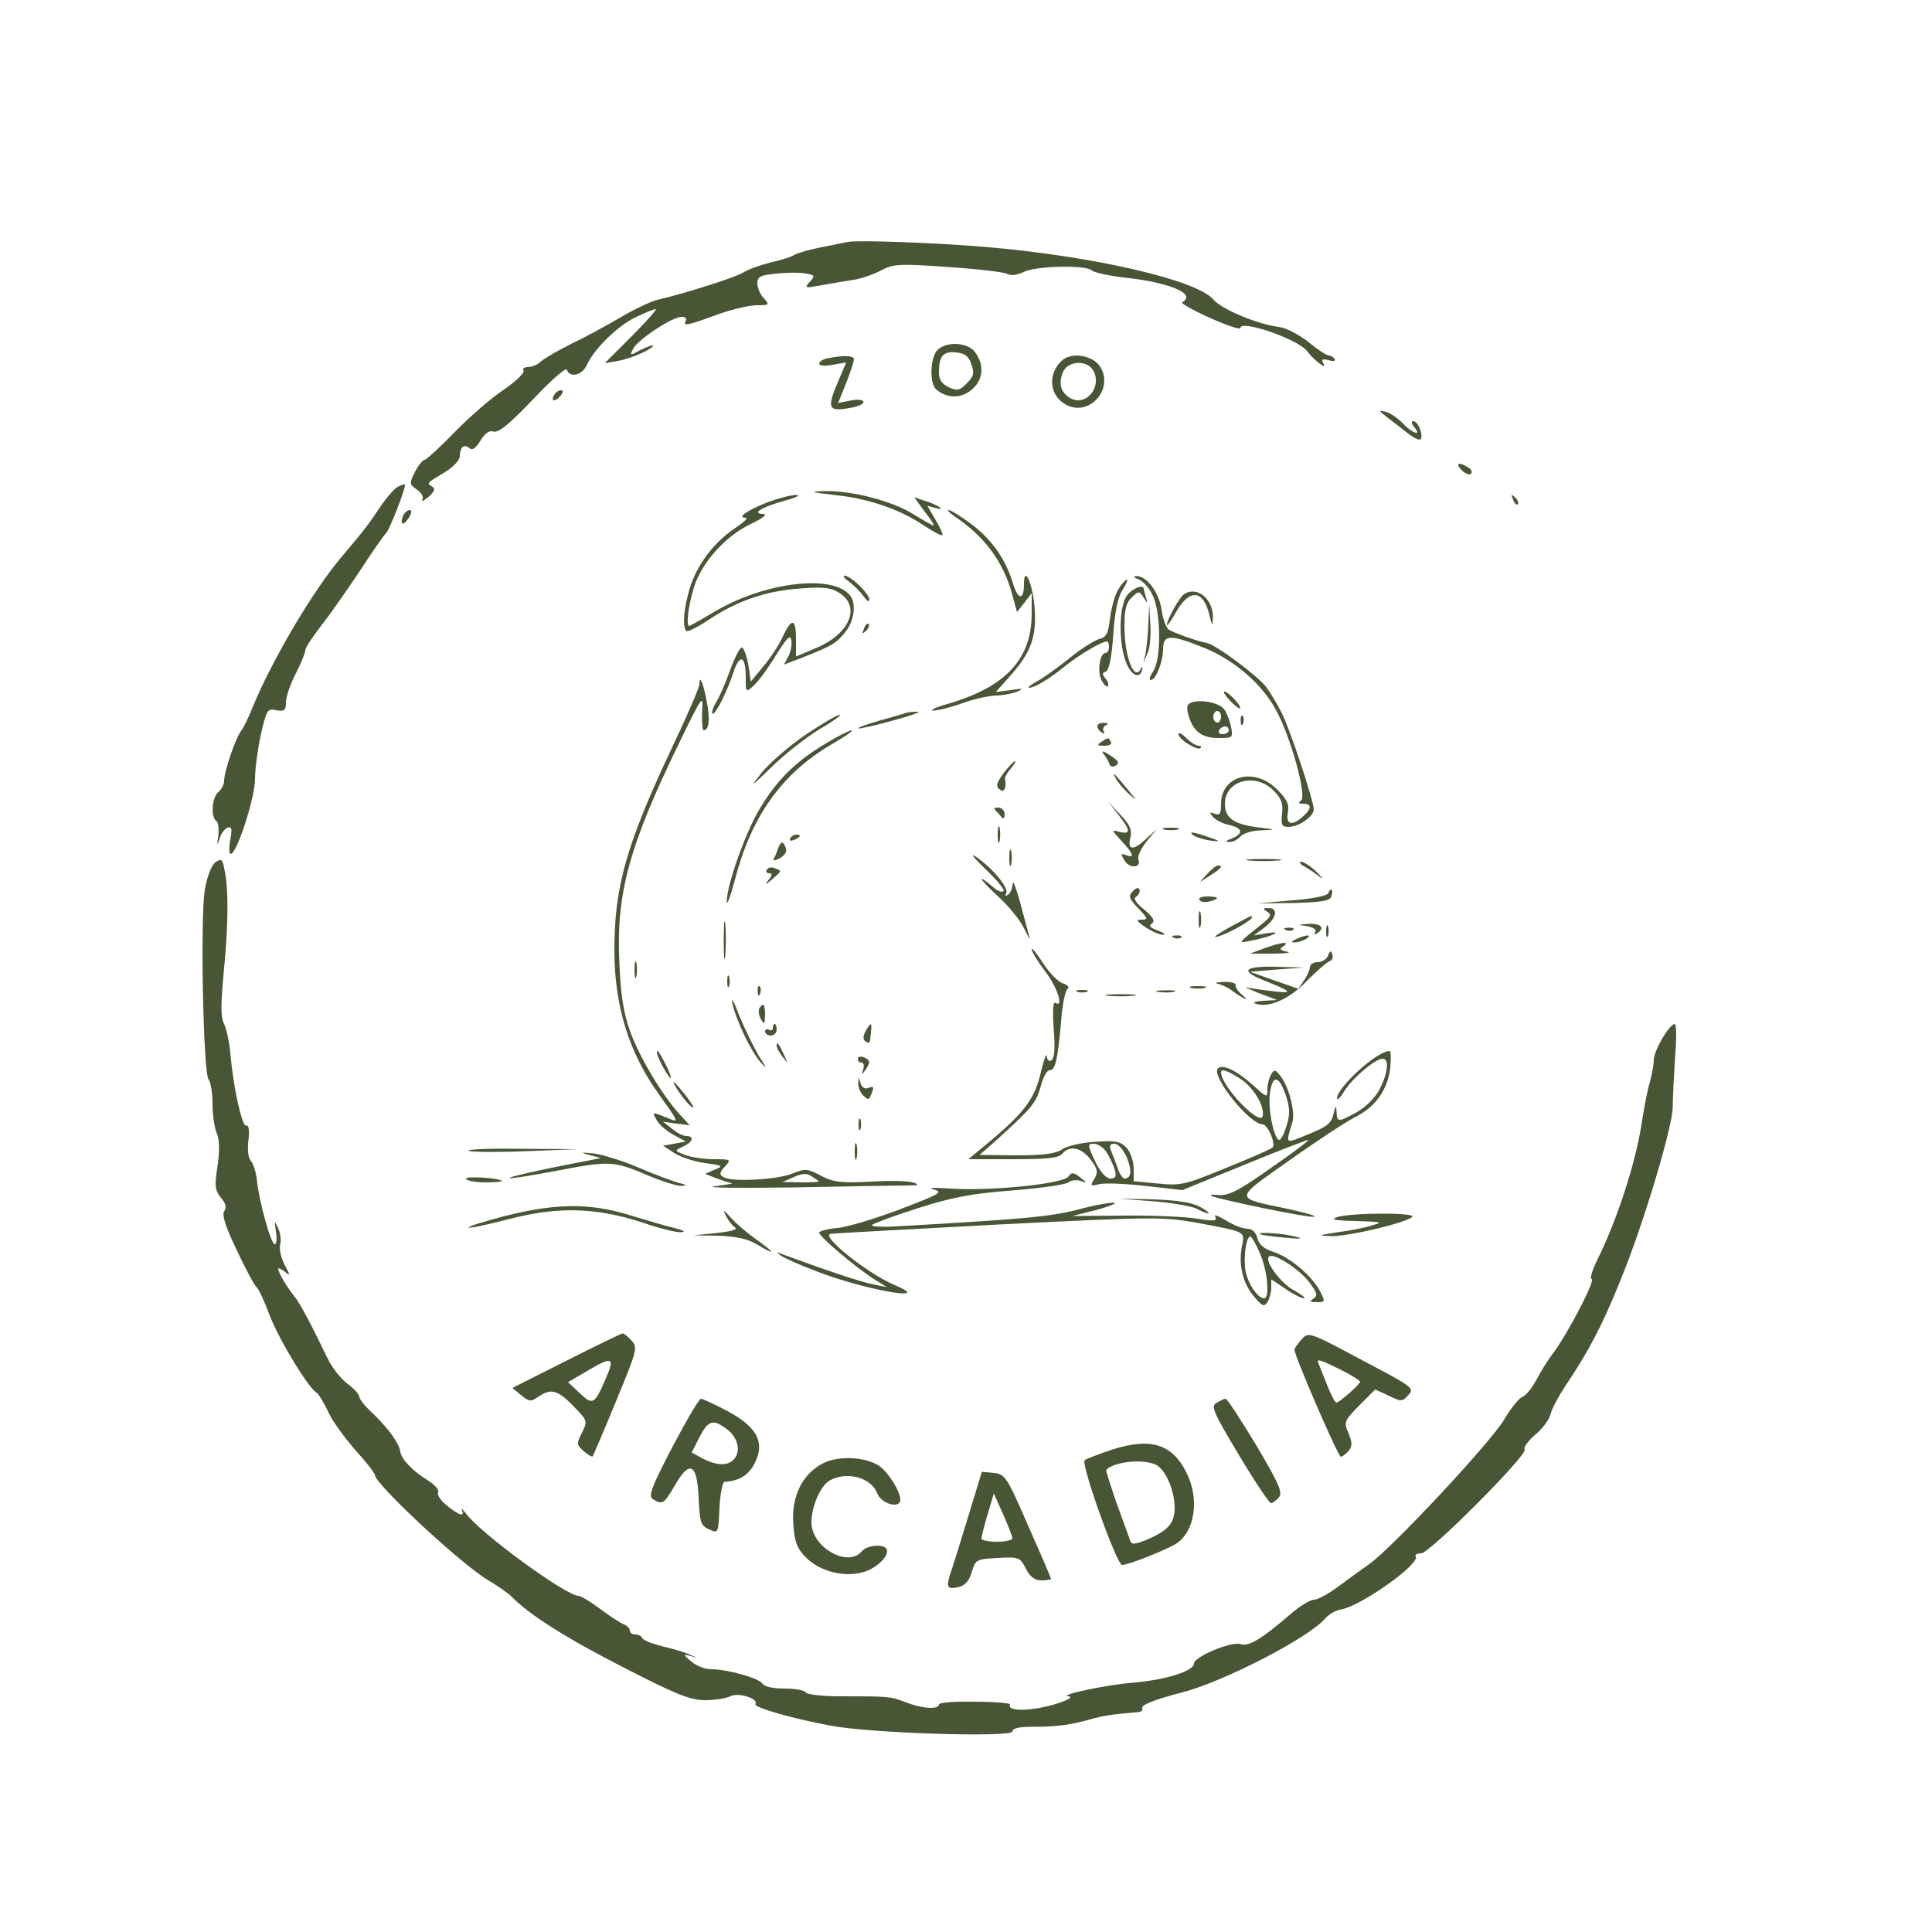 <?xml version="1.0" standalone="no"?>
<!DOCTYPE svg PUBLIC "-//W3C//DTD SVG 20010904//EN"
 "http://www.w3.org/TR/2001/REC-SVG-20010904/DTD/svg10.dtd">
<svg version="1.0" xmlns="http://www.w3.org/2000/svg"
 width="500pt" height="500pt" viewBox="0 0 500 500"
 preserveAspectRatio="xMidYMid meet">

<g transform="translate(0,500) scale(0.1,-0.1)"
fill="#495635" stroke="none">

<path d="M2195 4374 c-11 -2 -45 -9 -75 -15 -30 -6 -59 -15 -65 -19 -5 -4 -32
-13 -60 -19 -27 -7 -59 -18 -71 -26 -20 -13 -154 -55 -219 -70 -16 -3 -59 -23
-95 -44 -36 -21 -94 -53 -130 -70 -36 -18 -72 -39 -81 -47 -8 -8 -23 -14 -33
-14 -9 0 -15 -4 -11 -9 3 -6 -20 -28 -52 -50 -32 -21 -89 -71 -127 -110 -38
-39 -73 -71 -77 -71 -5 0 -16 -14 -25 -31 -15 -30 -15 -32 5 -46 12 -8 18 -20
14 -26 -3 -7 3 -3 16 7 16 14 18 22 9 27 -14 9 -15 8 35 38 20 12 37 31 37 40
0 24 11 33 25 21 8 -6 16 0 28 19 12 20 23 28 35 24 13 -3 42 21 102 84 47 50
85 83 87 76 8 -22 39 -14 51 11 19 43 81 103 127 125 25 12 48 21 52 21 4 0
-24 -32 -62 -70 l-70 -70 35 6 c36 7 90 31 90 40 0 2 -14 -3 -31 -11 -29 -16
-30 -16 -20 3 13 24 101 82 125 82 9 0 14 -4 11 -10 -9 -15 3 -13 79 15 38 14
85 25 104 25 33 0 34 1 19 18 -10 10 -17 28 -17 39 0 17 8 21 50 25 28 3 62 3
76 0 23 -4 24 -6 9 -22 -14 -16 -12 -16 32 -8 27 5 64 11 83 14 19 3 51 14 70
24 32 17 47 18 173 9 76 -5 145 -13 154 -18 10 -5 25 -3 42 5 31 16 162 19
177 4 6 -6 50 -15 98 -20 84 -10 146 -31 146 -49 0 -5 -5 -11 -10 -13 -6 -2
25 -20 70 -40 44 -20 80 -32 80 -27 0 23 150 -29 173 -60 17 -23 54 -51 42
-32 -6 11 -3 13 13 9 12 -4 20 -2 16 3 -3 5 -10 9 -15 9 -6 0 -30 16 -53 35
-24 19 -58 37 -77 39 -56 7 -148 46 -169 71 -42 50 -308 112 -590 136 -132 11
-329 18 -355 13z"/>
<path d="M2426 4094 c-19 -19 -21 -87 -3 -102 27 -23 62 -24 90 -2 31 25 36
63 11 98 -18 26 -74 30 -98 6z m88 -37 c8 -23 6 -31 -12 -49 -18 -19 -25 -20
-47 -10 -17 8 -25 20 -25 36 0 45 10 57 44 54 23 -2 33 -10 40 -31z"/>
<path d="M2143 4073 c-13 -2 -23 -9 -23 -14 0 -6 14 -7 35 -3 l35 6 -20 -47
c-32 -75 -28 -82 39 -69 17 4 28 10 25 15 -2 5 -18 6 -35 2 l-30 -6 21 52 c11
28 20 56 20 61 0 10 -26 11 -67 3z"/>
<path d="M2746 4065 c-38 -38 -28 -97 21 -116 57 -22 113 45 82 99 -18 33 -77
43 -103 17z m84 -25 c22 -42 -19 -92 -59 -71 -25 14 -32 36 -21 66 12 32 64
35 80 5z"/>
<path d="M1435 3979 c-11 -17 1 -21 15 -4 8 9 8 15 2 15 -6 0 -14 -5 -17 -11z"/>
<path d="M3590 3920 c14 -11 38 -29 53 -41 15 -12 30 -19 33 -16 9 9 -6 47
-18 47 -6 0 -6 -6 2 -15 21 -25 -5 -17 -29 9 -13 13 -32 27 -44 30 -20 5 -20
4 3 -14z"/>
<path d="M3783 3783 c9 -9 20 -13 24 -9 4 4 1 11 -7 16 -25 16 -35 11 -17 -7z"/>
<path d="M1029 3740 c-9 -5 -29 -28 -45 -52 -35 -52 -41 -59 -99 -128 -75 -88
-182 -270 -231 -390 -10 -25 -23 -52 -29 -60 -15 -18 -45 -107 -45 -131 0 -9
-7 -22 -15 -29 -17 -14 -20 -65 -5 -75 5 -3 7 -20 5 -38 -4 -25 -3 -27 3 -8 4
14 14 27 21 29 11 4 12 -4 7 -32 -4 -20 -3 -36 1 -36 16 0 63 146 63 194 0 26
7 78 15 115 15 64 17 68 40 63 21 -4 25 0 25 20 0 14 11 47 25 74 14 27 25 54
25 61 0 6 18 34 40 62 22 28 67 92 101 143 33 51 64 95 68 98 8 6 53 121 49
126 -2 1 -10 -1 -19 -6z"/>
<path d="M2160 3719 c87 -9 169 -37 231 -79 24 -16 45 -27 48 -25 2 2 -6 20
-18 40 l-21 36 22 -6 c31 -8 2 10 -32 20 l-24 8 27 -37 c16 -20 26 -36 23 -36
-3 0 -26 13 -52 29 -53 34 -160 62 -231 60 -40 -1 -35 -3 27 -10z"/>
<path d="M1986 3700 c-53 -21 -80 -40 -56 -40 7 0 -5 -12 -28 -27 -56 -38 -99
-96 -117 -156 -16 -53 -19 -99 -9 -110 3 -3 30 10 58 29 75 50 150 75 237 81
61 5 81 2 102 -12 56 -36 25 -107 -63 -143 l-50 -21 0 45 c0 54 -11 56 -34 7
-9 -21 -32 -56 -50 -77 l-33 -40 -6 42 c-4 22 -11 43 -16 46 -5 3 -18 -22 -31
-57 -12 -34 -29 -73 -37 -85 -8 -13 -12 -26 -9 -29 6 -6 39 59 55 110 16 46
31 39 31 -15 0 -41 0 -41 21 -22 11 10 37 45 57 78 30 48 38 55 40 38 2 -11
-2 -30 -8 -41 l-11 -21 52 20 c73 29 85 36 108 66 21 27 27 69 13 90 -40 60
-224 39 -356 -41 -32 -19 -60 -35 -62 -35 -9 0 -3 50 11 97 19 65 81 135 148
167 30 14 44 25 33 26 -33 0 -5 18 54 34 30 8 44 15 30 15 -14 0 -47 -9 -74
-19z"/>
<path d="M3916 3707 c3 -10 9 -15 12 -12 3 3 0 11 -7 18 -10 9 -11 8 -5 -6z"/>
<path d="M1043 3665 c-9 -24 1 -27 15 -5 8 13 8 20 2 20 -6 0 -13 -7 -17 -15z"/>
<path d="M2470 3664 c79 -53 127 -118 150 -204 l12 -44 19 24 19 25 0 -53 c0
-117 -66 -189 -215 -233 -33 -9 -51 -18 -40 -18 11 0 45 8 75 19 30 11 71 20
90 20 19 1 44 6 55 11 15 7 10 8 -19 3 l-39 -5 41 46 c52 59 66 102 59 178 -6
61 -27 105 -27 55 0 -43 -16 -41 -29 4 -19 62 -56 114 -109 153 -26 19 -51 35
-57 35 -5 0 2 -7 15 -16z"/>
<path d="M2197 3495 c12 -9 29 -26 38 -38 8 -12 15 -16 15 -9 0 15 -48 62 -64
62 -6 0 -1 -7 11 -15z"/>
<path d="M2948 3500 c13 -6 29 -25 37 -45 20 -47 20 -164 -1 -193 -8 -12 -11
-22 -6 -22 13 0 32 47 32 80 0 38 18 39 105 4 78 -31 151 -94 187 -161 39 -71
81 -225 65 -235 -8 -5 -7 -8 6 -8 22 0 22 -13 -1 -33 -28 -26 -45 -21 -39 10
4 21 -2 34 -28 60 -59 59 -145 36 -145 -38 0 -25 -3 -30 -16 -25 -14 5 -15 4
-5 -8 7 -8 26 -18 42 -21 35 -8 38 -22 7 -35 -16 -6 -18 -9 -7 -9 9 -1 22 6
29 14 7 8 31 16 54 16 40 2 40 2 -10 8 -61 8 -84 24 -84 61 0 60 79 82 126 34
20 -20 25 -33 22 -60 -3 -29 -1 -34 17 -34 26 0 65 27 65 45 0 22 -61 207 -83
250 -11 22 -29 52 -40 67 -21 28 -132 111 -154 114 -23 4 -88 27 -99 35 -6 5
-15 28 -18 52 -7 45 -39 87 -65 86 -10 0 -7 -4 7 -9z"/>
<path d="M2895 3476 c-9 -13 -18 -46 -22 -74 -5 -42 -9 -51 -29 -56 -13 -4
-48 -26 -77 -50 -30 -24 -67 -51 -83 -59 -16 -9 -25 -16 -21 -17 14 0 50 21
92 55 37 30 96 65 110 65 3 0 5 -7 5 -15 0 -8 -4 -15 -9 -15 -15 0 -22 -49
-10 -71 6 -11 13 -18 16 -15 3 3 1 12 -6 20 -9 11 -9 15 1 18 8 3 15 36 19 94
4 60 12 99 24 117 9 15 15 27 11 27 -3 0 -13 -11 -21 -24z"/>
<path d="M2916 3458 c-21 -29 -21 -127 -1 -174 14 -34 36 -42 41 -16 1 7 0 8
-3 2 -17 -36 -43 29 -43 110 0 43 5 61 19 74 18 17 20 17 31 -1 11 -17 11 -17
6 0 -3 10 -6 21 -6 23 0 13 -31 1 -44 -18z"/>
<path d="M3064 3462 c-12 -8 -44 -66 -44 -79 0 -4 11 10 23 32 35 62 71 60 87
-7 7 -28 8 -29 9 -8 2 49 -41 85 -75 62z"/>
<path d="M2972 3385 c-1 -27 -5 -61 -7 -75 l-6 -25 11 25 c6 13 9 47 7 75 l-3
50 -2 -50z"/>
<path d="M2236 3373 c-6 -14 -5 -15 5 -6 7 7 10 15 7 18 -3 3 -9 -2 -12 -12z"/>
<path d="M1810 3229 c0 -8 -31 -80 -69 -160 -120 -254 -151 -363 -151 -528 0
-143 37 -263 113 -370 49 -68 53 -75 36 -69 -54 22 -52 22 -40 0 6 -12 26 -29
44 -39 l32 -17 -30 -6 -29 -5 29 -19 c15 -10 51 -22 79 -26 47 -6 49 -8 26
-17 l-25 -11 28 -11 c16 -6 34 -12 40 -13 7 -1 -13 -4 -43 -8 -30 -4 62 -5
205 -3 143 3 276 5 295 5 27 0 30 2 15 7 -11 5 -61 6 -110 3 -77 -4 -97 -2
-130 15 -35 19 -42 19 -74 6 -38 -16 -159 -23 -179 -9 -11 6 -10 12 4 27 17
18 16 19 -29 19 -25 0 -58 5 -74 11 -28 11 -28 11 -5 22 25 11 30 27 8 27 -8
0 -24 8 -37 19 l-23 18 35 -5 34 -4 -26 28 c-45 49 -106 151 -129 217 -16 44
-24 95 -27 173 -9 182 25 305 156 574 60 123 61 124 58 78 -1 -27 1 -48 4 -48
14 0 17 28 8 75 -9 48 -19 71 -19 44z m309 -1286 c2 -2 -18 -3 -45 -3 l-49 1
30 13 c22 10 34 10 45 2 8 -5 17 -12 19 -13z"/>
<path d="M3183 3187 c12 -13 24 -22 26 -20 6 4 -30 43 -40 43 -5 0 2 -10 14
-23z"/>
<path d="M3087 3183 c-15 -4 -17 -11 -12 -31 11 -43 34 -62 77 -62 39 0 40 0
33 33 -4 17 -12 37 -19 44 -14 14 -55 23 -79 16z m73 -38 c0 -8 -4 -15 -10
-15 -5 0 -10 7 -10 15 0 8 5 15 10 15 6 0 10 -7 10 -15z m20 -35 c0 -5 -7 -10
-16 -10 -8 0 -12 5 -9 10 3 6 10 10 16 10 5 0 9 -4 9 -10z"/>
<path d="M2345 3155 c-5 -2 -36 -11 -69 -20 -32 -9 -57 -18 -55 -20 2 -2 42 7
89 20 47 13 76 23 65 23 -11 0 -24 -1 -30 -3z"/>
<path d="M2084 3098 c-42 -29 -93 -73 -113 -98 -32 -40 -29 -38 26 15 33 33
90 77 124 98 35 20 58 37 52 37 -7 0 -47 -24 -89 -52z"/>
<path d="M3211 3134 c0 -11 3 -14 6 -6 3 7 2 16 -1 19 -3 4 -6 -2 -5 -13z"/>
<path d="M2840 3121 c0 -6 5 -13 12 -17 6 -4 8 -3 4 4 -3 5 0 13 6 15 8 3 6 6
-4 6 -10 1 -18 -3 -18 -8z"/>
<path d="M2134 3074 c-75 -45 -124 -93 -169 -169 -37 -62 -85 -199 -84 -238 0
-12 9 12 20 53 43 166 120 276 250 353 35 20 59 37 53 37 -6 0 -37 -16 -70
-36z"/>
<path d="M3050 3100 c0 -13 49 -44 57 -36 3 3 1 6 -5 6 -7 0 -21 9 -32 20 -11
11 -20 16 -20 10z"/>
<path d="M2850 3080 c-12 -8 -10 -10 8 -10 13 0 20 4 17 10 -7 12 -6 12 -25 0z"/>
<path d="M2856 3049 c6 -8 13 -19 15 -26 2 -7 9 -9 17 -4 10 6 6 13 -15 26
-17 12 -24 13 -17 4z"/>
<path d="M2601 3004 c-23 -30 -26 -40 -11 -49 9 -6 15 8 11 29 -1 5 6 17 15
27 9 11 14 19 11 19 -3 0 -15 -12 -26 -26z"/>
<path d="M2888 2985 c6 -11 21 -29 34 -40 22 -19 22 -19 -2 10 -40 48 -43 51
-32 30z"/>
<path d="M2894 2892 c32 -41 33 -52 4 -45 -22 6 -22 5 5 -24 31 -33 34 -45 11
-36 -14 5 -14 3 -3 -15 13 -21 44 -18 35 4 -3 7 7 28 21 46 l27 33 -30 -28
c-33 -30 -47 -27 -38 8 4 17 -3 32 -26 56 l-32 34 26 -33z"/>
<path d="M2576 2903 c5 -5 12 -12 16 -18 4 -6 8 -2 8 8 0 9 -7 17 -17 17 -9 0
-12 -3 -7 -7z"/>
<path d="M2582 2840 c0 -19 2 -27 5 -17 2 9 2 25 0 35 -3 9 -5 1 -5 -18z"/>
<path d="M3013 2853 c9 -2 25 -2 35 0 9 3 1 5 -18 5 -19 0 -27 -2 -17 -5z"/>
<path d="M3086 2840 c5 -5 25 -12 44 -15 36 -5 29 -1 -25 16 -20 6 -26 6 -19
-1z"/>
<path d="M2045 2830 c-3 -6 1 -7 9 -4 18 7 21 14 7 14 -6 0 -13 -4 -16 -10z"/>
<path d="M2013 2803 c-3 -10 -8 -22 -11 -26 -2 -5 5 -4 16 2 13 7 19 17 16 26
-8 20 -13 19 -21 -2z"/>
<path d="M2612 2780 c0 -19 2 -27 5 -17 2 9 2 25 0 35 -3 9 -5 1 -5 -18z"/>
<path d="M2549 2752 c30 -28 52 -55 48 -58 -4 -4 -15 0 -24 8 -47 40 -41 25 6
-18 29 -26 62 -66 72 -88 11 -23 17 -32 13 -21 -3 11 -14 52 -24 90 -11 39
-19 60 -19 48 -1 -12 -6 -25 -13 -29 -6 -4 -8 -3 -4 4 8 13 -34 64 -77 94 -18
12 -8 -1 22 -30z"/>
<path d="M557 2768 c-10 -8 -21 -36 -27 -71 -12 -74 -4 -477 10 -491 5 -5 10
-34 10 -63 0 -28 5 -63 11 -76 7 -16 8 -43 2 -84 -8 -52 -7 -63 9 -83 13 -15
15 -26 8 -35 -6 -8 3 -39 33 -101 23 -49 46 -92 51 -95 5 -4 21 -38 35 -76 25
-63 98 -184 121 -198 5 -3 18 -25 29 -48 10 -23 42 -67 70 -99 28 -31 51 -60
51 -65 1 -24 223 -231 294 -273 24 -14 51 -33 61 -43 46 -47 143 -108 292
-184 134 -69 170 -83 208 -83 26 0 55 5 65 10 20 11 74 -6 65 -20 -5 -9 97
-38 195 -56 104 -20 470 -31 470 -15 0 8 17 12 48 12 64 0 99 4 152 19 40 11
58 13 123 19 10 0 16 5 13 9 -5 9 30 23 103 42 109 28 331 143 371 192 9 10
27 21 42 23 52 10 204 118 192 137 -3 4 3 8 14 8 22 0 276 255 268 269 -4 5 9
22 27 38 19 15 37 40 40 54 4 15 22 48 40 75 56 83 94 154 140 269 60 145 136
400 136 450 0 22 3 79 6 128 4 48 4 87 -1 87 -14 -1 -54 -69 -54 -93 0 -12 -5
-38 -10 -57 -6 -19 -15 -66 -21 -105 -16 -106 -65 -255 -116 -357 -13 -27 -19
-48 -14 -48 12 0 -61 -140 -98 -190 -15 -19 -35 -52 -46 -73 -11 -20 -26 -39
-35 -42 -8 -3 -30 -29 -48 -60 -37 -61 -293 -335 -350 -374 -20 -14 -56 -40
-80 -58 -24 -18 -52 -33 -61 -33 -10 0 -38 -17 -62 -38 -73 -63 -107 -84 -128
-77 -25 8 -121 -33 -121 -50 0 -20 -75 -43 -160 -50 -65 -5 -193 -32 -165 -35
21 -2 -26 -21 -74 -30 -49 -9 -85 -5 -77 9 2 3 -38 7 -90 7 -52 1 -94 -2 -94
-7 0 -14 -45 -11 -87 6 -40 15 -42 15 -170 15 -45 0 -85 5 -88 10 -3 6 -28 10
-55 10 -29 0 -52 5 -57 13 -9 14 -90 37 -132 37 -16 0 -39 9 -52 20 -21 18
-22 19 -4 15 l20 -6 -20 9 c-11 5 -42 15 -70 21 -27 7 -51 16 -53 22 -2 5 -10
9 -18 9 -8 0 -14 5 -14 10 0 6 -8 14 -17 17 -10 4 -37 22 -61 40 -24 18 -49
33 -55 33 -32 0 -254 162 -291 213 -10 12 -14 16 -11 10 9 -20 -7 -15 -39 11
-16 13 -26 28 -22 34 3 6 -9 20 -27 31 -39 24 -68 54 -71 74 -3 22 -31 60 -70
98 -20 18 -36 38 -36 44 0 6 -14 22 -31 34 -17 13 -40 42 -51 65 -46 95 -71
142 -86 161 -19 23 -42 62 -42 71 0 4 7 0 17 -7 15 -13 15 -11 -1 19 -9 18
-14 41 -11 51 3 10 1 29 -5 42 -10 22 -10 21 -6 -8 3 -18 2 -33 -3 -33 -10 0
-41 113 -46 165 -2 20 -9 43 -16 51 -7 8 -9 30 -6 54 3 25 1 39 -6 37 -11 -2
-34 102 -41 190 -3 28 -10 61 -16 73 -9 17 -9 49 -1 134 12 119 13 215 2 265
-5 28 -8 30 -24 19z"/>
<path d="M3233 2773 c20 -2 54 -2 75 0 20 2 3 4 -38 4 -41 0 -58 -2 -37 -4z"/>
<path d="M3375 2758 c11 -6 29 -18 40 -27 12 -9 8 -4 -7 12 -16 15 -34 27 -41
27 -6 0 -3 -6 8 -12z"/>
<path d="M1985 2750 c-4 -6 -1 -10 6 -10 8 0 8 -5 -2 -17 -11 -15 -10 -14 9 1
26 23 26 22 7 29 -8 4 -17 2 -20 -3z"/>
<path d="M3124 2738 l-19 -21 28 18 c28 18 33 25 19 25 -5 0 -17 -10 -28 -22z"/>
<path d="M2931 2693 c-11 -12 -9 -19 15 -44 25 -26 26 -29 8 -29 -15 0 -13 -4
11 -20 17 -11 37 -20 45 -19 8 0 2 5 -14 11 -20 7 -24 13 -15 18 9 6 4 16 -20
36 -22 18 -29 29 -20 34 6 4 10 12 8 18 -2 6 -10 4 -18 -5z"/>
<path d="M3438 2689 c-2 -7 -39 -15 -93 -19 l-90 -8 92 1 c69 2 94 5 98 16 3
8 4 16 1 18 -2 2 -6 -1 -8 -8z"/>
<path d="M3104 2671 c3 -5 15 -7 26 -4 28 7 25 13 -6 13 -14 0 -23 -4 -20 -9z"/>
<path d="M3102 2620 c0 -19 2 -27 5 -17 2 9 2 25 0 35 -3 9 -5 1 -5 -18z"/>
<path d="M3280 2640 c12 -7 9 -13 -15 -32 -64 -51 -63 -50 -25 -42 51 10 85
26 40 19 l-35 -6 28 21 c31 24 36 50 10 50 -15 0 -16 -2 -3 -10z"/>
<path d="M1873 2565 c0 -44 2 -61 4 -37 2 23 2 59 0 80 -2 20 -4 1 -4 -43z"/>
<path d="M3180 2599 c-30 -17 -44 -27 -30 -23 26 6 90 42 90 50 0 6 1 6 -60
-27z"/>
<path d="M3383 2603 c16 -3 25 -9 21 -15 -4 -7 -2 -8 4 -4 22 14 12 26 -20 25
-31 -2 -31 -2 -5 -6z"/>
<path d="M3432 2590 c0 -14 2 -19 5 -12 2 6 2 18 0 25 -3 6 -5 1 -5 -13z"/>
<path d="M3328 2593 c7 -3 16 -2 19 1 4 3 -2 6 -13 5 -11 0 -14 -3 -6 -6z"/>
<path d="M3038 2573 c7 -3 16 -2 19 1 4 3 -2 6 -13 5 -11 0 -14 -3 -6 -6z"/>
<path d="M3355 2570 c-13 -6 -15 -9 -5 -9 8 0 22 4 30 9 18 12 2 12 -25 0z"/>
<path d="M3270 2545 l-35 -13 60 0 c33 0 49 3 36 5 -19 4 -21 7 -10 14 22 14
-9 10 -51 -6z"/>
<path d="M2670 2543 c0 -6 16 -32 35 -57 32 -42 49 -96 26 -81 -6 3 -7 -24 -4
-68 4 -50 2 -76 -6 -81 -6 -4 -11 0 -12 11 0 10 -8 -10 -16 -45 -16 -67 -42
-102 -142 -185 l-45 -37 116 0 c92 0 118 3 128 15 19 22 50 15 74 -18 17 -23
18 -31 8 -48 -11 -18 -10 -19 11 -14 13 4 67 2 120 -4 l97 -11 159 65 c88 36
163 65 167 65 4 0 -39 -33 -96 -72 -80 -57 -109 -72 -134 -71 -17 2 -26 1 -21
-2 24 -10 240 -55 264 -54 14 0 -14 9 -64 20 -144 30 -144 23 2 126 70 50 147
100 170 112 53 26 84 71 91 127 2 24 2 44 -2 44 -32 0 -136 -94 -136 -123 0
-6 9 2 19 19 21 34 80 84 99 84 18 0 14 -36 -7 -78 -11 -22 -35 -46 -59 -60
-49 -27 -52 -27 -53 1 -1 18 -2 17 -8 -6 -5 -24 -17 -33 -64 -52 -63 -26 -60
-28 -42 32 7 26 -9 90 -31 118 -13 17 -16 18 -24 5 -5 -8 -10 -26 -10 -39 0
-23 -1 -22 -39 12 -40 36 -77 54 -89 42 -19 -19 82 -145 116 -145 13 0 35 -52
25 -60 -4 -4 -59 -28 -121 -53 -104 -43 -117 -46 -175 -40 l-63 6 0 33 c0 18
-8 42 -18 53 -16 17 -28 20 -82 16 -36 -2 -74 -11 -86 -20 -17 -11 -48 -15
-118 -15 l-95 1 40 35 c94 85 106 99 118 141 6 24 16 43 23 43 15 0 21 24 30
125 3 44 11 83 17 86 5 4 0 10 -12 14 -13 4 -36 28 -52 53 -16 25 -29 41 -29
35z m537 -333 c35 -21 66 -71 61 -98 -6 -29 -108 77 -108 113 0 10 15 5 47
-15z m121 -46 c10 -30 11 -48 2 -76 -6 -21 -15 -38 -19 -38 -14 0 -31 84 -24
124 7 46 24 42 41 -10z m-464 -146 c8 -13 17 -33 21 -45 5 -18 2 -23 -12 -23
-11 1 -26 17 -39 45 -20 43 -20 45 -3 45 10 0 25 -10 33 -22z m52 -13 c14 -35
12 -55 -6 -55 -4 0 -13 12 -18 28 -5 15 -13 35 -17 45 -5 12 -2 17 9 17 10 0
23 -15 32 -35z"/>
<path d="M3437 2527 c-3 -9 -16 -17 -27 -17 -11 0 -20 -6 -20 -13 0 -7 -7 -22
-15 -34 l-15 -22 -63 22 -62 22 70 6 70 5 -72 2 c-82 2 -95 -10 -35 -34 75
-30 80 -35 32 -30 -25 3 -56 7 -70 10 -14 4 -2 -2 25 -13 l50 -19 -35 -2 c-19
-1 -29 -4 -22 -7 33 -13 87 10 132 56 26 27 53 50 60 53 7 2 11 10 8 18 -3 11
-6 10 -11 -3z"/>
<path d="M1642 2490 c0 -19 2 -27 5 -17 2 9 2 25 0 35 -3 9 -5 1 -5 -18z"/>
<path d="M1882 2460 c0 -14 2 -19 5 -12 2 6 2 18 0 25 -3 6 -5 1 -5 -13z"/>
<path d="M3155 2453 c11 -3 27 -11 35 -18 8 -6 22 -15 30 -19 8 -4 6 0 -5 9
-11 9 -19 21 -17 26 1 5 -13 8 -30 8 -22 -1 -26 -3 -13 -6z"/>
<path d="M1961 2434 c0 -11 3 -14 6 -6 3 7 2 16 -1 19 -3 4 -6 -2 -5 -13z"/>
<path d="M3083 2443 c9 -2 25 -2 35 0 9 3 1 5 -18 5 -19 0 -27 -2 -17 -5z"/>
<path d="M2788 2433 c6 -2 18 -2 25 0 6 3 1 5 -13 5 -14 0 -19 -2 -12 -5z"/>
<path d="M2998 2433 c12 -2 30 -2 40 0 9 3 -1 5 -23 4 -22 0 -30 -2 -17 -4z"/>
<path d="M1895 2405 c9 -43 48 -126 74 -155 17 -19 16 -15 -5 17 -14 24 -37
71 -51 105 -13 35 -21 50 -18 33z"/>
<path d="M2868 2423 c17 -2 47 -2 65 0 17 2 3 4 -33 4 -36 0 -50 -2 -32 -4z"/>
<path d="M1965 2390 c-3 -5 -1 -18 4 -27 9 -16 10 -14 11 10 0 28 -5 34 -15
17z"/>
<path d="M2000 2339 c0 -5 -4 -7 -10 -4 -5 3 -10 1 -10 -4 0 -6 7 -11 15 -11
8 0 15 7 15 15 0 8 -2 15 -5 15 -3 0 -5 -5 -5 -11z"/>
<path d="M2240 2331 c-7 -13 -7 -22 0 -26 11 -7 11 -8 14 23 3 27 0 28 -14 3z"/>
<path d="M2010 2294 c0 -6 7 -19 16 -30 14 -18 14 -18 3 6 -14 31 -19 36 -19
24z"/>
<path d="M1700 2276 c0 -11 30 -66 36 -66 2 0 -3 15 -12 33 -19 36 -24 44 -24
33z"/>
<path d="M2220 2260 c0 -6 4 -10 10 -10 5 0 7 -8 4 -17 -5 -15 -4 -16 5 -3 14
20 14 27 -4 34 -8 3 -15 1 -15 -4z"/>
<path d="M2221 2197 c0 -10 5 -25 13 -32 12 -12 15 -12 20 1 9 22 8 24 -8 18
-8 -3 -16 2 -19 13 -5 17 -5 17 -6 0z"/>
<path d="M1760 2170 c11 -16 26 -33 32 -36 7 -4 -1 9 -16 29 -34 44 -46 50
-16 7z"/>
<path d="M2222 2090 c0 -14 2 -19 5 -12 2 6 2 18 0 25 -3 6 -5 1 -5 -13z"/>
<path d="M2212 2020 c0 -19 2 -27 5 -17 2 9 2 25 0 35 -3 9 -5 1 -5 -18z"/>
<path d="M1215 2021 c17 -3 86 -3 155 0 l125 5 -155 1 c-85 1 -141 -2 -125 -6z"/>
<path d="M1525 2011 l30 -8 -40 -8 c-126 -24 -208 -43 -195 -44 8 -1 62 8 120
19 136 26 148 26 232 -10 38 -16 80 -30 92 -29 15 1 13 3 -9 8 -16 5 -63 22
-104 40 -40 17 -92 33 -115 36 -34 3 -36 3 -11 -4z"/>
<path d="M2765 1955 c-13 -19 -203 -38 -305 -31 -41 3 -61 2 -45 -2 27 -7 20
-11 -84 -51 -63 -24 -136 -46 -163 -49 -26 -2 -48 -8 -48 -12 0 -10 92 -88
140 -119 l35 -22 -35 7 c-29 5 -135 41 -235 78 -16 6 -17 6 -5 -3 8 -6 50 -25
93 -41 122 -48 310 -81 203 -36 -71 30 -195 129 -166 133 8 1 204 12 435 24
398 20 425 20 510 5 132 -25 127 -22 119 -62 -9 -48 2 -94 31 -129 21 -25 26
-28 35 -15 5 8 10 25 10 37 l0 22 36 -24 c20 -14 42 -25 48 -25 6 1 -5 9 -24
20 -35 18 -78 76 -66 88 11 11 77 -31 104 -66 21 -28 23 -35 11 -43 -11 -7 -9
-9 9 -9 22 0 22 1 8 29 -21 39 -77 87 -120 101 -25 8 -38 19 -42 36 -4 15 -13
24 -26 24 -12 0 -37 10 -56 22 -20 12 -32 16 -27 9 6 -11 -3 -12 -46 -5 -30 5
-115 9 -189 8 l-135 -1 60 15 c33 9 55 17 49 19 -7 2 -48 -5 -93 -17 -73 -19
-140 -25 -474 -44 -38 -2 -65 0 -60 4 4 4 58 24 118 43 87 28 138 38 244 46
73 6 139 15 146 21 7 6 21 7 31 4 20 -7 19 -6 -6 13 -12 9 -18 9 -25 -2z m495
-197 c20 -44 27 -118 12 -118 -18 0 -43 39 -49 73 -5 35 2 87 13 87 3 0 14
-19 24 -42z"/>
<path d="M1206 1949 c3 -5 26 -9 51 -9 26 0 44 2 42 4 -9 8 -98 13 -93 5z"/>
<path d="M2985 1891 c50 -4 100 -13 112 -19 12 -7 25 -12 30 -12 4 1 -5 8 -22
17 -20 11 -59 17 -120 19 l-90 2 90 -7z"/>
<path d="M1307 1853 c-54 -14 -96 -27 -94 -30 3 -2 51 8 108 23 126 32 222 29
342 -10 43 -15 88 -26 100 -25 13 1 6 5 -18 11 -22 5 -75 21 -118 34 -101 31
-190 30 -320 -3z"/>
<path d="M1879 1853 c6 -12 17 -26 24 -30 7 -5 -12 -10 -48 -14 l-60 -6 65 -1
c45 -2 75 -8 98 -22 50 -30 50 -24 1 11 -24 17 -55 43 -67 57 -20 22 -22 23
-13 5z"/>
<path d="M3460 1850 c-18 -6 -4 -9 50 -10 66 -2 71 -3 42 -11 -18 -6 -59 -14
-90 -18 -52 -8 -53 -9 -16 -10 43 -1 193 34 209 50 11 11 -159 11 -195 -1z"/>
<path d="M3261 1806 c2 -2 31 -6 64 -9 39 -4 50 -3 30 2 -31 9 -102 14 -94 7z"/>
<path d="M1465 1478 l-139 -70 23 -19 c21 -17 25 -17 44 -4 33 23 50 18 91
-24 37 -38 37 -39 22 -69 -14 -28 -14 -31 4 -47 11 -10 22 -16 24 -14 1 2 29
66 60 142 55 133 57 140 40 158 -9 10 -20 19 -23 18 -3 0 -69 -32 -146 -71z
m103 -45 c-29 -68 -34 -71 -68 -38 l-30 28 48 28 c67 40 74 37 50 -18z"/>
<path d="M3367 1532 c-9 -10 -17 -22 -17 -25 0 -16 113 -277 120 -277 4 0 13
7 20 15 10 12 10 21 0 46 -13 29 -11 32 28 72 l41 41 35 -16 c32 -16 35 -16
51 2 16 17 11 21 -107 83 -155 83 -151 81 -171 59z m103 -77 c28 -14 50 -28
50 -31 0 -6 -53 -53 -61 -54 -4 0 -15 21 -25 47 -11 27 -20 51 -22 55 -6 13 6
9 58 -17z"/>
<path d="M1740 1255 c-55 -106 -63 -127 -50 -135 24 -15 28 -13 56 35 39 68
58 58 62 -31 3 -64 5 -72 27 -82 24 -11 24 -11 27 56 2 37 8 67 13 67 38 2 64
18 79 50 26 53 5 92 -71 133 -34 18 -65 32 -69 32 -5 0 -38 -57 -74 -125z
m144 44 c27 -22 34 -57 14 -77 -16 -16 -43 -15 -79 3 l-29 16 20 39 c23 45 36
49 74 19z"/>
<path d="M3148 1369 c-15 -8 -8 -24 58 -134 41 -69 79 -125 83 -125 5 0 14 7
21 15 10 13 0 35 -59 135 -40 66 -75 120 -79 120 -4 0 -15 -5 -24 -11z"/>
<path d="M2880 1249 c-36 -12 -68 -24 -73 -28 -10 -10 83 -271 97 -271 17 0
114 39 140 55 49 32 61 117 26 185 -37 73 -92 90 -190 59z m112 -40 c25 -13
48 -67 48 -112 0 -39 -18 -59 -73 -82 -29 -12 -38 -13 -42 -3 -2 7 -18 51 -35
97 -16 47 -29 86 -27 87 21 22 98 29 129 13z"/>
<path d="M2130 1213 c-53 -27 -82 -85 -77 -156 3 -46 9 -63 31 -86 35 -37 99
-54 149 -40 36 10 71 44 61 61 -9 13 -51 9 -64 -7 -36 -43 -130 11 -130 75 0
42 24 96 48 109 45 24 106 7 122 -33 10 -28 60 -42 60 -17 0 23 -36 78 -59 90
-39 22 -104 23 -141 4z"/>
<path d="M2505 1073 c-20 -65 -40 -131 -46 -147 -11 -35 -7 -40 23 -33 16 4
27 17 33 39 10 32 12 33 67 36 55 3 58 2 73 -28 11 -21 23 -30 40 -30 14 0 25
2 25 4 0 2 -26 63 -59 137 -55 127 -60 134 -89 137 l-31 3 -36 -118z m115 -54
c0 -5 -18 -9 -40 -9 -22 0 -40 4 -40 8 0 5 7 33 16 63 l16 54 24 -54 c13 -29
24 -57 24 -62z"/>
</g>
</svg>
